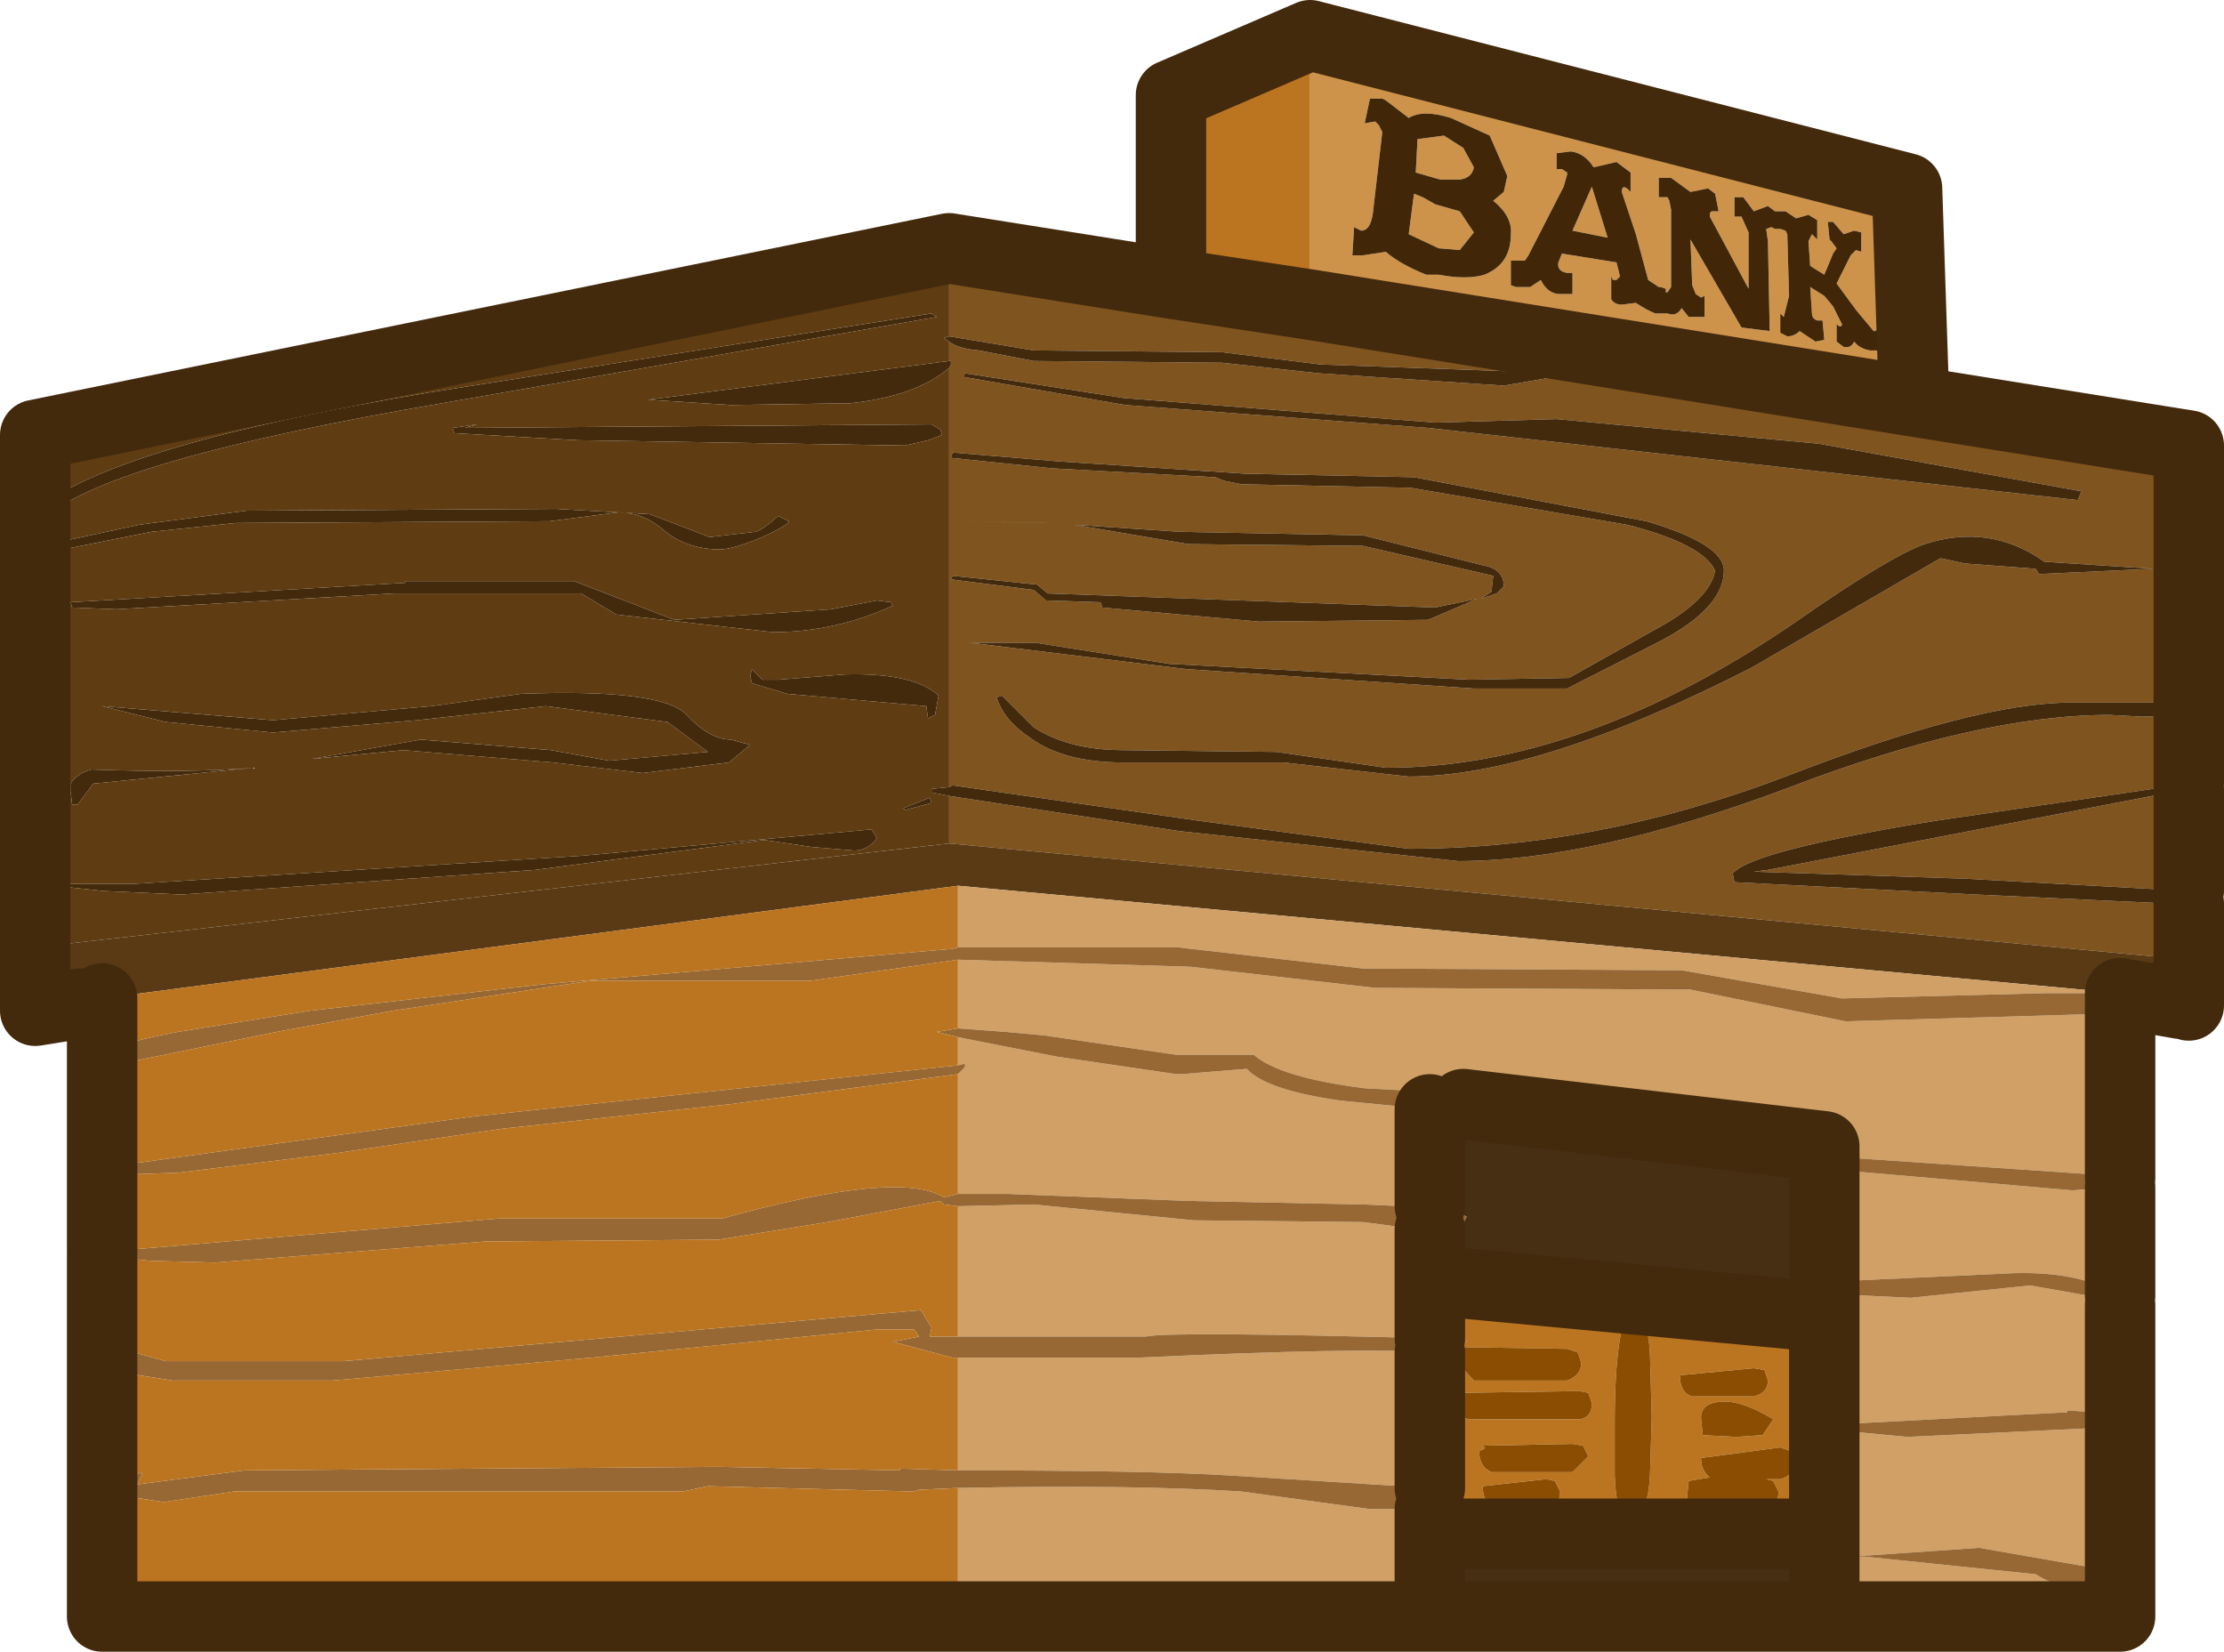 <?xml version="1.0" encoding="UTF-8" standalone="no"?>
<svg xmlns:xlink="http://www.w3.org/1999/xlink" height="46.9px" width="63.15px" xmlns="http://www.w3.org/2000/svg">
  <g transform="matrix(1.0, 0.0, 0.0, 1.0, 31.35, 23.25)">
    <path d="M-4.4 -13.55 Q-4.15 -13.35 -3.55 -13.3 L-2.0 -13.0 3.35 -12.95 6.1 -12.65 11.35 -12.3 12.8 -12.55 11.7 -12.7 6.15 -12.9 3.35 -13.25 -2.0 -13.3 -4.4 -13.7 -4.4 -16.2 1.9 -15.2 5.85 -14.6 23.0 -11.85 30.8 -10.6 30.8 -1.0 23.65 0.05 Q18.4 0.9 17.85 1.55 L17.9 1.8 24.75 2.15 30.1 2.4 30.8 2.4 30.8 4.0 -4.4 0.7 -4.4 -0.65 2.15 0.35 10.05 1.2 Q13.85 1.2 19.35 -0.85 24.8 -2.95 28.55 -2.95 L29.5 -2.9 30.6 -2.95 30.1 -3.3 27.45 -3.3 Q24.75 -3.3 19.35 -1.2 13.95 0.85 8.65 0.85 L2.65 0.05 -4.3 -0.95 -4.4 -0.9 -4.4 -12.8 -4.35 -12.9 -4.35 -13.0 -4.4 -13.0 -4.4 -13.55 M9.4 -11.25 L0.55 -11.95 -3.95 -12.65 -4.0 -12.55 0.6 -11.75 9.2 -11.1 27.65 -9.05 27.75 -9.3 20.3 -10.65 12.85 -11.35 9.4 -11.25 M7.35 -8.05 L2.15 -8.15 -0.85 -8.35 2.4 -7.8 7.35 -7.75 11.05 -6.9 11.0 -6.45 10.7 -6.25 11.15 -6.4 11.35 -6.6 Q11.35 -7.1 10.75 -7.2 L7.35 -8.05 M4.4 -5.6 L9.2 -5.65 10.6 -6.25 9.4 -6.0 -1.6 -6.4 -1.9 -6.65 -4.3 -6.9 -4.35 -6.8 -2.0 -6.5 -1.65 -6.2 -0.1 -6.15 -0.05 -6.0 4.4 -5.6 M4.9 -1.9 L0.55 -1.95 Q-1.0 -1.95 -2.0 -2.6 L-2.9 -3.5 -3.05 -3.45 Q-2.85 -2.8 -2.1 -2.3 -1.15 -1.6 0.55 -1.6 L5.1 -1.6 8.65 -1.2 Q12.35 -1.2 18.4 -4.3 L23.75 -7.4 24.45 -7.25 26.45 -7.1 26.55 -6.95 29.8 -7.1 26.7 -7.3 Q25.15 -8.4 23.3 -7.8 22.3 -7.45 19.65 -5.6 13.6 -1.45 8.0 -1.45 L4.9 -1.9 M3.4 -9.6 L3.9 -9.5 8.7 -9.4 14.85 -8.35 Q17.0 -7.8 17.35 -7.05 17.2 -6.2 15.6 -5.35 L13.2 -4.0 10.35 -3.95 1.85 -4.4 -1.95 -5.0 -3.8 -5.0 2.35 -4.25 10.5 -3.7 13.15 -3.7 15.8 -5.05 Q17.6 -6.0 17.6 -7.05 17.6 -7.8 15.4 -8.45 L8.8 -9.7 4.0 -9.8 -1.3 -10.15 -4.3 -10.4 -4.35 -10.25 -1.45 -9.95 3.15 -9.7 3.4 -9.6 M30.8 -0.85 L30.8 2.05 24.45 1.7 18.45 1.5 18.85 1.45 30.8 -0.85 M-1.7 -8.4 L-1.55 -8.4 -4.35 -8.45 -1.7 -8.4" fill="#80541e" fill-rule="evenodd" stroke="none"/>
    <path d="M-4.4 -13.7 L-2.0 -13.3 3.35 -13.25 6.15 -12.9 11.7 -12.7 12.8 -12.55 11.35 -12.3 6.1 -12.65 3.35 -12.95 -2.0 -13.0 -3.55 -13.3 Q-4.15 -13.35 -4.4 -13.55 L-4.55 -13.65 -4.4 -13.7 M-4.4 -13.0 L-4.35 -13.0 -4.35 -12.9 -4.4 -12.8 Q-5.35 -12.0 -7.2 -11.8 L-10.6 -11.75 -12.95 -11.9 -4.4 -13.0 M-4.4 -0.9 L-4.3 -0.95 2.65 0.05 8.65 0.85 Q13.95 0.85 19.35 -1.2 24.75 -3.3 27.45 -3.3 L30.1 -3.3 30.6 -2.95 29.5 -2.9 28.55 -2.95 Q24.8 -2.95 19.35 -0.85 13.85 1.2 10.05 1.2 L2.15 0.35 -4.4 -0.65 -4.9 -0.75 -4.9 -0.85 -4.4 -0.9 M30.8 2.4 L30.1 2.4 24.75 2.15 17.9 1.8 17.85 1.55 Q18.4 0.9 23.65 0.05 L30.8 -1.0 30.85 -0.9 30.8 -0.85 18.85 1.45 18.45 1.5 24.45 1.7 30.8 2.05 31.2 2.05 31.35 2.15 30.8 2.4 M3.4 -9.6 L3.15 -9.7 -1.45 -9.95 -4.35 -10.25 -4.3 -10.4 -1.3 -10.15 4.0 -9.8 8.8 -9.7 15.4 -8.45 Q17.6 -7.8 17.6 -7.05 17.6 -6.0 15.8 -5.05 L13.15 -3.7 10.5 -3.7 2.35 -4.25 -3.8 -5.0 -1.95 -5.0 1.85 -4.4 10.35 -3.95 13.2 -4.0 15.6 -5.35 Q17.2 -6.2 17.35 -7.05 17.0 -7.8 14.85 -8.35 L8.7 -9.4 3.9 -9.5 3.4 -9.6 M4.9 -1.9 L8.0 -1.45 Q13.6 -1.45 19.65 -5.6 22.3 -7.45 23.3 -7.8 25.15 -8.4 26.7 -7.3 L29.8 -7.1 26.55 -6.95 26.45 -7.1 24.45 -7.25 23.75 -7.4 18.4 -4.3 Q12.35 -1.2 8.65 -1.2 L5.1 -1.6 0.55 -1.6 Q-1.15 -1.6 -2.1 -2.3 -2.85 -2.8 -3.05 -3.45 L-2.9 -3.5 -2.0 -2.6 Q-1.0 -1.95 0.55 -1.95 L4.9 -1.9 M4.4 -5.6 L-0.05 -6.0 -0.1 -6.15 -1.65 -6.2 -2.0 -6.5 -4.35 -6.8 -4.3 -6.9 -1.9 -6.65 -1.6 -6.4 9.4 -6.0 10.6 -6.25 9.2 -5.65 4.4 -5.6 M7.35 -8.05 L10.75 -7.2 Q11.35 -7.1 11.35 -6.6 L11.15 -6.4 10.7 -6.25 11.0 -6.45 11.05 -6.9 7.35 -7.75 2.4 -7.8 -0.85 -8.35 2.15 -8.15 7.35 -8.05 M9.4 -11.25 L12.85 -11.35 20.3 -10.65 27.75 -9.3 27.65 -9.05 9.2 -11.1 0.6 -11.75 -4.0 -12.55 -3.95 -12.65 0.55 -11.95 9.4 -11.25 M-29.95 -7.8 L-27.4 -8.35 -24.35 -8.75 -15.55 -8.8 -12.9 -8.65 -11.2 -8.0 -9.9 -8.15 Q-9.7 -8.2 -9.25 -8.6 L-8.95 -8.45 Q-8.95 -8.35 -9.7 -8.0 -10.55 -7.65 -10.9 -7.65 -11.8 -7.65 -12.45 -8.15 -13.05 -8.7 -13.8 -8.7 L-15.75 -8.45 -24.65 -8.4 -27.05 -8.15 -29.55 -7.65 -29.95 -7.8 M-30.0 -8.6 L-30.35 -8.75 Q-28.15 -10.6 -19.2 -12.1 L-4.9 -14.35 -4.75 -14.25 -18.8 -11.8 Q-28.15 -10.2 -30.0 -8.6 M-29.35 -6.15 L-19.85 -6.7 -19.85 -6.75 -15.05 -6.75 -12.2 -5.65 -7.75 -5.95 -6.45 -6.2 -6.05 -6.15 -6.0 -6.05 Q-7.65 -5.3 -9.4 -5.3 L-13.85 -5.8 -14.85 -6.4 -20.15 -6.4 -28.05 -5.95 -29.3 -6.0 -29.35 -6.15 M-29.3 -0.4 L-29.35 -0.8 -29.35 -1.0 Q-29.15 -1.3 -28.75 -1.4 -25.95 -1.3 -24.15 -1.45 L-28.7 -1.0 -29.15 -0.4 -29.3 -0.4 M-28.45 -3.2 L-23.6 -2.8 -19.1 -3.2 -16.55 -3.55 Q-12.55 -3.7 -11.85 -2.95 -11.2 -2.25 -10.6 -2.25 L-10.05 -2.1 -10.65 -1.6 -13.1 -1.3 -15.65 -1.6 -19.9 -1.95 -22.5 -1.7 -19.4 -2.25 -15.7 -1.95 -14.05 -1.65 -11.25 -1.9 -12.4 -2.75 -15.85 -3.2 -19.5 -2.8 -23.6 -2.45 -26.65 -2.75 -28.45 -3.2 M-18.5 -11.1 L-17.8 -11.2 -18.15 -11.1 -4.9 -11.2 -4.65 -11.05 -4.6 -10.9 -5.0 -10.75 -5.65 -10.6 -14.95 -10.75 -18.45 -10.95 -18.5 -11.1 M-1.7 -8.4 L-4.35 -8.45 -1.55 -8.4 -1.7 -8.4 M-10.0 -3.85 L-10.05 -4.05 -10.0 -4.25 -9.7 -3.95 -9.25 -3.95 -7.35 -4.1 Q-5.4 -4.15 -4.7 -3.5 L-4.8 -2.95 -5.0 -2.85 -5.05 -3.2 -9.0 -3.55 -10.0 -3.85 M-5.7 -0.3 L-4.95 -0.6 -4.9 -0.45 -5.65 -0.25 -5.7 -0.3 M-9.65 0.6 L-16.15 1.45 -26.2 2.15 -28.4 2.05 -30.3 1.85 -27.6 1.85 -14.85 1.05 -6.6 0.3 -6.45 0.55 Q-6.7 0.9 -7.1 0.9 L-8.3 0.8 -9.65 0.6" fill="#432a0d" fill-rule="evenodd" stroke="none"/>
    <path d="M11.55 -16.6 Q11.6 -17.1 11.05 -17.55 L11.35 -17.8 11.45 -18.25 10.95 -19.4 9.85 -19.9 Q9.05 -20.15 8.65 -19.9 L8.0 -20.4 7.9 -20.45 7.55 -20.45 7.4 -19.75 7.7 -19.8 7.8 -19.7 7.9 -19.5 7.65 -17.35 Q7.6 -16.7 7.3 -16.7 L7.1 -16.8 7.05 -16.0 7.25 -16.0 7.35 -16.0 8.0 -16.1 Q8.4 -15.75 9.15 -15.45 L9.5 -15.45 Q10.3 -15.3 10.8 -15.45 11.55 -15.75 11.55 -16.6 M13.3 -16.7 L13.85 -17.95 14.3 -16.5 13.3 -16.7 M13.25 -18.95 L12.85 -18.9 12.85 -18.45 13.0 -18.45 13.15 -18.35 13.15 -18.3 13.05 -17.95 12.05 -16.0 11.95 -15.85 11.7 -15.85 11.55 -15.85 11.55 -15.15 11.7 -15.1 12.1 -15.1 12.4 -15.3 Q12.6 -14.9 12.95 -14.9 L13.3 -14.9 13.3 -15.5 13.15 -15.5 Q12.85 -15.55 12.9 -15.8 L13.0 -16.05 14.55 -15.8 14.65 -15.4 14.55 -15.3 14.45 -15.3 14.4 -15.4 14.4 -14.75 Q14.5 -14.6 14.7 -14.6 L15.1 -14.65 Q15.4 -14.45 15.65 -14.35 L15.9 -14.35 16.0 -14.35 Q16.25 -14.25 16.4 -14.5 L16.6 -14.25 16.85 -14.25 17.05 -14.25 17.05 -14.85 16.95 -14.8 16.8 -14.9 16.7 -15.15 16.65 -16.45 18.1 -13.95 18.9 -13.85 18.85 -16.4 18.8 -16.75 18.95 -16.8 19.05 -16.75 19.2 -16.75 19.35 -16.7 19.4 -16.6 19.45 -14.85 19.3 -14.25 19.2 -14.35 19.2 -13.8 19.4 -13.7 Q19.6 -13.7 19.75 -13.85 L20.2 -13.55 20.45 -13.6 20.4 -14.15 20.25 -14.15 Q20.1 -14.2 20.1 -14.35 L20.05 -15.1 20.45 -14.85 20.7 -14.55 20.95 -14.05 Q20.95 -13.95 20.85 -14.0 L20.8 -14.05 20.8 -13.55 21.0 -13.4 Q21.2 -13.35 21.3 -13.55 21.45 -13.35 21.75 -13.3 L22.05 -13.3 21.95 -13.9 21.9 -13.85 21.85 -13.85 21.35 -14.45 20.8 -15.2 21.2 -16.0 21.35 -16.15 21.5 -16.1 21.5 -16.65 21.3 -16.7 21.0 -16.6 20.7 -16.95 20.55 -16.95 20.6 -16.45 20.65 -16.4 20.8 -16.2 20.7 -16.05 20.45 -15.45 20.05 -15.7 20.0 -16.4 20.1 -16.6 20.25 -16.45 20.25 -17.0 20.0 -17.15 19.65 -17.05 19.35 -17.25 19.05 -17.25 18.85 -17.4 18.45 -17.25 18.15 -17.65 17.9 -17.65 17.9 -17.1 17.95 -17.1 18.1 -17.1 18.3 -16.65 18.3 -15.05 17.2 -17.1 17.2 -17.2 17.25 -17.25 17.45 -17.25 17.35 -17.75 17.15 -17.9 16.65 -17.8 16.1 -18.2 16.05 -18.2 15.75 -18.2 15.75 -17.65 16.0 -17.65 16.05 -17.55 16.1 -17.3 16.1 -15.4 16.1 -15.1 16.0 -14.95 15.95 -14.95 15.95 -15.05 15.8 -15.1 15.75 -15.1 15.45 -15.3 15.1 -16.6 14.7 -17.8 Q14.7 -18.0 14.85 -17.9 L14.95 -17.8 14.95 -18.35 14.55 -18.65 13.9 -18.5 Q13.65 -18.9 13.25 -18.95 M23.0 -11.85 L5.85 -14.6 5.85 -22.25 22.8 -17.9 23.0 -11.85 M9.4 -17.45 L10.1 -17.25 10.5 -16.65 10.1 -16.15 9.5 -16.2 8.65 -16.6 8.8 -17.75 9.05 -17.65 9.4 -17.45 M10.2 -19.05 L10.5 -18.5 Q10.45 -18.2 10.1 -18.15 L9.55 -18.15 8.85 -18.35 8.9 -19.3 9.65 -19.4 10.2 -19.05" fill="#cd934b" fill-rule="evenodd" stroke="none"/>
    <path d="M13.25 -18.95 Q13.65 -18.9 13.9 -18.5 L14.55 -18.65 14.95 -18.35 14.95 -17.8 14.85 -17.9 Q14.7 -18.0 14.7 -17.8 L15.1 -16.6 15.45 -15.3 15.75 -15.1 15.8 -15.1 15.95 -15.05 15.95 -14.95 16.0 -14.95 16.1 -15.1 16.1 -15.4 16.1 -17.3 16.05 -17.55 16.0 -17.65 15.75 -17.65 15.75 -18.2 16.05 -18.2 16.1 -18.2 16.65 -17.8 17.15 -17.9 17.35 -17.75 17.45 -17.25 17.25 -17.25 17.2 -17.2 17.2 -17.1 18.3 -15.05 18.3 -16.65 18.1 -17.1 17.95 -17.1 17.9 -17.1 17.9 -17.65 18.15 -17.65 18.45 -17.25 18.85 -17.4 19.05 -17.25 19.35 -17.25 19.65 -17.05 20.0 -17.15 20.25 -17.0 20.25 -16.45 20.1 -16.6 20.0 -16.4 20.05 -15.7 20.45 -15.45 20.7 -16.05 20.8 -16.2 20.65 -16.4 20.6 -16.45 20.55 -16.95 20.7 -16.95 21.0 -16.6 21.3 -16.7 21.5 -16.65 21.5 -16.1 21.35 -16.15 21.2 -16.0 20.8 -15.2 21.35 -14.45 21.85 -13.85 21.9 -13.85 21.95 -13.9 22.05 -13.3 21.75 -13.3 Q21.45 -13.35 21.3 -13.55 21.2 -13.35 21.0 -13.4 L20.8 -13.55 20.8 -14.05 20.85 -14.0 Q20.95 -13.95 20.95 -14.05 L20.7 -14.55 20.45 -14.85 20.05 -15.1 20.1 -14.35 Q20.1 -14.2 20.25 -14.15 L20.4 -14.15 20.45 -13.6 20.2 -13.55 19.75 -13.85 Q19.6 -13.7 19.4 -13.7 L19.2 -13.8 19.2 -14.35 19.3 -14.25 19.45 -14.85 19.4 -16.6 19.35 -16.7 19.2 -16.75 19.05 -16.75 18.95 -16.8 18.8 -16.75 18.85 -16.4 18.9 -13.85 18.1 -13.95 16.65 -16.45 16.7 -15.15 16.8 -14.9 16.95 -14.8 17.05 -14.85 17.05 -14.25 16.85 -14.25 16.6 -14.25 16.4 -14.5 Q16.25 -14.25 16.0 -14.35 L15.9 -14.35 15.65 -14.35 Q15.4 -14.45 15.1 -14.65 L14.7 -14.6 Q14.5 -14.6 14.4 -14.75 L14.4 -15.4 14.45 -15.3 14.55 -15.3 14.65 -15.4 14.55 -15.8 13.0 -16.05 12.9 -15.8 Q12.85 -15.55 13.15 -15.5 L13.3 -15.5 13.3 -14.9 12.95 -14.9 Q12.6 -14.9 12.4 -15.3 L12.1 -15.1 11.7 -15.1 11.55 -15.15 11.55 -15.85 11.7 -15.85 11.95 -15.85 12.05 -16.0 13.05 -17.95 13.15 -18.3 13.15 -18.35 13.0 -18.45 12.85 -18.45 12.85 -18.9 13.25 -18.95 M13.3 -16.7 L14.3 -16.5 13.85 -17.95 13.3 -16.7 M11.55 -16.6 Q11.55 -15.75 10.8 -15.45 10.3 -15.3 9.5 -15.45 L9.15 -15.45 Q8.4 -15.75 8.0 -16.1 L7.35 -16.0 7.25 -16.0 7.05 -16.0 7.1 -16.8 7.3 -16.7 Q7.6 -16.7 7.65 -17.35 L7.9 -19.5 7.8 -19.7 7.7 -19.8 7.4 -19.75 7.55 -20.45 7.9 -20.45 8.0 -20.4 8.65 -19.9 Q9.05 -20.15 9.85 -19.9 L10.95 -19.4 11.45 -18.25 11.35 -17.8 11.05 -17.55 Q11.6 -17.1 11.55 -16.6 M10.2 -19.05 L9.65 -19.4 8.9 -19.3 8.85 -18.35 9.55 -18.15 10.1 -18.15 Q10.45 -18.2 10.5 -18.5 L10.2 -19.05 M9.4 -17.45 L9.05 -17.65 8.8 -17.75 8.65 -16.6 9.5 -16.2 10.1 -16.15 10.5 -16.65 10.1 -17.25 9.4 -17.45" fill="#412708" fill-rule="evenodd" stroke="none"/>
    <path d="M-4.4 0.7 L30.8 4.0 30.8 5.3 30.55 5.25 28.85 5.15 28.85 4.95 30.55 5.25 28.85 4.95 -4.15 1.9 -28.45 5.1 -28.45 5.2 -29.1 5.25 -30.35 5.45 -30.35 3.65 -4.4 0.7" fill="#593a15" fill-rule="evenodd" stroke="none"/>
    <path d="M28.85 5.15 L28.85 10.15 20.8 9.6 20.45 9.85 20.45 9.3 10.2 8.1 10.3 8.05 10.1 7.8 7.4 7.65 Q5.0 7.35 4.25 6.7 L2.05 6.7 -1.7 6.15 -2.8 6.05 -4.15 5.95 -4.15 4.0 2.45 4.2 7.7 4.8 16.65 4.85 21.05 5.75 27.9 5.55 27.95 6.05 27.95 6.1 28.3 6.5 Q28.7 6.5 28.7 6.35 L28.45 6.05 28.35 5.55 28.15 5.0 28.05 4.95 26.85 4.95 26.75 4.95 20.95 5.1 16.4 4.3 7.35 4.25 2.1 3.65 -1.7 3.65 -4.15 3.65 -4.15 1.9 28.85 4.95 28.85 5.15 M28.85 10.45 L28.85 13.55 Q27.75 12.85 25.85 12.9 L20.45 13.15 20.45 9.85 20.6 9.95 27.5 10.55 28.85 10.45 M28.85 13.8 L28.85 16.95 28.1 16.85 27.35 16.8 27.35 16.85 20.7 17.2 20.7 17.35 22.8 17.55 28.1 17.3 28.85 17.0 28.85 22.65 20.45 22.65 20.45 20.3 20.45 14.15 20.45 13.3 20.8 13.5 22.9 13.6 26.3 13.25 28.0 13.55 28.75 13.8 28.85 13.8 M9.25 22.65 L-4.15 22.65 -4.15 19.0 Q0.7 18.9 3.9 19.1 L7.55 19.6 9.25 19.6 9.25 20.3 9.25 22.65 M24.85 20.7 L21.2 20.95 21.6 20.95 26.45 21.45 Q27.1 21.85 27.65 21.85 L28.15 21.45 28.0 21.25 24.85 20.7 M-4.15 6.2 L-1.35 6.75 2.05 7.25 2.2 7.25 4.05 7.1 Q4.6 7.7 6.7 8.0 L9.25 8.25 9.25 11.0 8.5 11.0 7.35 10.95 2.4 10.85 -2.75 10.65 -4.15 10.65 -4.15 7.25 -3.95 7.05 -3.95 6.95 -4.15 7.0 -4.15 6.2 M9.25 11.65 L9.25 13.1 9.25 14.75 Q1.85 14.55 1.2 14.7 L-4.15 14.7 -4.15 11.0 -2.0 10.95 2.55 11.4 7.35 11.45 8.5 11.6 9.25 11.65 M-4.15 15.3 L0.95 15.3 Q7.45 15.0 9.2 15.15 L9.25 15.15 9.25 19.0 3.65 18.65 Q1.25 18.5 -4.15 18.5 L-4.15 15.3" fill="#d0a067" fill-rule="evenodd" stroke="none"/>
    <path d="M28.85 10.15 L28.85 10.2 28.95 10.4 28.85 10.45 27.5 10.55 20.6 9.95 20.45 9.85 20.8 9.6 28.85 10.15 M28.85 13.55 L28.9 13.55 28.95 13.65 28.85 13.8 28.75 13.8 28.0 13.55 26.3 13.25 22.9 13.6 20.8 13.5 20.45 13.3 20.25 13.15 20.45 13.15 25.85 12.9 Q27.75 12.85 28.85 13.55 M28.85 16.95 L28.9 16.95 28.85 17.0 28.1 17.3 22.8 17.55 20.7 17.35 20.7 17.2 27.35 16.85 27.35 16.8 28.1 16.85 28.85 16.95 M-28.45 12.4 L-29.05 12.3 -28.45 12.3 -17.2 11.35 -10.85 11.35 Q-5.8 9.95 -4.55 10.75 L-4.15 10.65 -2.75 10.65 2.4 10.85 7.35 10.95 8.5 11.0 9.25 11.0 9.6 10.95 10.3 11.3 10.1 11.65 9.7 11.65 9.25 11.65 8.5 11.6 7.35 11.45 2.55 11.4 -2.0 10.95 -4.15 11.0 -4.55 10.95 -4.65 10.85 -7.85 11.45 -10.95 11.95 -17.55 12.0 -25.25 12.6 -27.1 12.55 -28.45 12.4 M-28.45 7.0 L-28.45 6.8 Q-28.45 6.45 -26.3 6.05 L-22.55 5.45 -15.95 4.7 -4.4 3.7 -4.35 3.7 -4.15 3.65 -1.7 3.65 2.1 3.65 7.35 4.25 16.4 4.3 20.95 5.1 26.75 4.95 26.85 4.95 28.05 4.95 28.15 5.0 28.35 5.55 28.45 6.05 28.7 6.35 Q28.7 6.5 28.3 6.5 L27.95 6.1 27.95 6.05 27.9 5.55 21.05 5.75 16.65 4.85 7.7 4.8 2.45 4.2 -4.15 4.0 -8.35 4.6 -14.6 4.6 -20.2 5.45 -23.5 6.05 -28.15 7.0 Q-28.45 7.25 -28.45 7.0 M-4.15 5.95 L-2.8 6.05 -1.7 6.15 2.05 6.7 4.25 6.7 Q5.0 7.35 7.4 7.65 L10.1 7.8 10.3 8.05 10.2 8.1 9.25 8.25 6.7 8.0 Q4.6 7.7 4.05 7.1 L2.2 7.25 2.05 7.25 -1.35 6.75 -4.15 6.2 -4.75 6.05 -4.15 5.95 M24.85 20.7 L28.0 21.25 28.15 21.45 27.65 21.85 Q27.1 21.85 26.45 21.45 L21.6 20.95 21.2 20.95 24.85 20.7 M-4.15 7.0 L-3.95 6.95 -3.95 7.05 -4.15 7.25 -10.6 8.1 -17.1 8.8 -21.85 9.5 -26.3 10.05 -27.85 10.1 -28.2 10.05 -28.4 9.9 -17.9 8.45 -4.15 7.0 M-4.15 14.7 L1.2 14.7 Q1.85 14.55 9.25 14.75 L10.25 14.75 10.3 14.85 9.25 15.15 9.2 15.15 Q7.45 15.0 0.95 15.3 L-4.15 15.3 -4.3 15.3 -6.0 14.85 -5.25 14.7 -5.4 14.5 -6.45 14.5 -14.55 15.3 -21.9 15.95 -26.45 15.95 -27.4 15.8 Q-27.9 15.7 -28.2 15.2 L-27.9 15.05 -26.65 15.4 -21.6 15.4 -5.2 13.95 -4.9 14.45 -4.95 14.7 -4.3 14.7 -4.15 14.7 M-4.15 18.5 Q1.25 18.5 3.65 18.65 L9.25 19.0 9.6 19.0 9.85 19.35 9.75 19.6 9.25 19.6 7.55 19.6 3.9 19.1 Q0.7 18.9 -4.15 19.0 L-5.25 19.05 -5.4 19.1 -11.25 18.95 -11.95 19.1 -24.7 19.1 -26.7 19.4 -28.35 19.15 Q-28.05 18.8 -27.3 18.55 L-27.45 18.9 -24.4 18.5 -10.95 18.4 -5.8 18.5 -5.8 18.45 -4.15 18.5" fill="#976833" fill-rule="evenodd" stroke="none"/>
    <path d="M20.45 22.65 L9.25 22.65 9.25 20.3 15.0 20.3 20.45 20.3 20.45 22.65 M10.2 8.1 L20.45 9.3 20.45 9.85 20.45 13.15 20.25 13.15 20.45 13.3 20.45 14.15 9.25 13.1 9.25 11.65 9.7 11.65 10.1 11.65 10.3 11.3 9.6 10.95 9.25 11.0 9.25 8.25 10.2 8.1" fill="#472f14" fill-rule="evenodd" stroke="none"/>
    <path d="M5.85 -14.6 L1.9 -15.2 1.9 -20.55 5.85 -22.25 5.85 -14.6 M-4.15 22.65 L-28.45 22.65 -28.45 12.4 -27.1 12.55 -25.25 12.6 -17.55 12.0 -10.95 11.95 -7.85 11.45 -4.65 10.85 -4.55 10.95 -4.15 11.0 -4.15 14.7 -4.3 14.7 -4.95 14.7 -4.9 14.45 -5.2 13.95 -21.6 15.4 -26.65 15.4 -27.9 15.05 -28.2 15.2 Q-27.9 15.7 -27.4 15.8 L-26.45 15.95 -21.9 15.95 -14.55 15.3 -6.45 14.5 -5.4 14.5 -5.25 14.7 -6.0 14.85 -4.3 15.3 -4.15 15.3 -4.15 18.5 -5.8 18.45 -5.8 18.5 -10.95 18.4 -24.4 18.5 -27.45 18.9 -27.3 18.55 Q-28.05 18.8 -28.35 19.15 L-26.7 19.4 -24.7 19.1 -11.95 19.1 -11.25 18.95 -5.4 19.1 -5.25 19.05 -4.15 19.0 -4.15 22.65 M-28.45 12.3 L-28.45 7.0 Q-28.45 7.25 -28.15 7.0 L-23.5 6.05 -20.2 5.45 -14.6 4.6 -8.35 4.6 -4.15 4.0 -4.15 5.95 -4.75 6.05 -4.15 6.2 -4.15 7.0 -17.9 8.45 -28.4 9.9 -28.2 10.05 -27.85 10.1 -26.3 10.05 -21.85 9.5 -17.1 8.8 -10.6 8.1 -4.15 7.25 -4.15 10.65 -4.55 10.75 Q-5.8 9.95 -10.85 11.35 L-17.2 11.35 -28.45 12.3 M-28.45 6.8 L-28.45 5.2 -28.45 5.1 -4.15 1.9 -4.15 3.65 -4.35 3.7 -4.4 3.7 -15.95 4.7 -22.55 5.45 -26.3 6.05 Q-28.45 6.45 -28.45 6.8 M20.45 14.15 L20.45 20.3 15.0 20.3 9.25 20.3 9.25 19.6 9.75 19.6 9.85 19.35 9.6 19.0 9.25 19.0 9.25 15.15 10.3 14.85 10.25 14.75 9.25 14.75 9.25 13.1 20.45 14.15 M10.05 15.0 L9.95 15.35 10.5 15.95 13.15 15.95 Q13.55 15.8 13.55 15.45 L13.45 15.15 13.15 15.05 10.05 15.0 M15.0 20.3 Q15.45 19.65 15.5 18.65 L15.55 17.0 15.5 15.2 Q15.45 14.15 15.0 13.7 14.5 14.4 14.5 17.15 L14.5 18.65 Q14.55 19.95 15.0 20.3 M12.8 18.8 L12.55 18.75 10.75 18.95 Q10.75 19.45 11.15 19.55 L12.55 19.55 Q12.95 19.5 12.95 19.1 L12.8 18.8 M13.5 17.05 Q13.85 17.0 13.85 16.6 L13.75 16.3 13.5 16.25 10.05 16.3 Q10.45 16.4 9.95 16.5 9.95 16.95 10.35 17.05 L13.5 17.05 M10.7 17.8 Q10.95 17.85 10.65 17.95 10.65 18.4 11.0 18.55 L13.3 18.55 13.75 18.1 13.6 17.8 13.3 17.75 10.7 17.8 M19.6 18.25 L19.5 17.95 19.2 17.85 16.95 18.15 Q16.95 18.5 17.2 18.7 L16.6 18.8 16.55 19.3 16.55 19.5 16.65 19.65 16.9 19.7 18.8 19.55 Q19.15 19.5 19.15 19.1 L19.0 18.8 18.8 18.75 19.2 18.75 Q19.6 18.65 19.6 18.25 M16.35 15.8 Q16.35 16.3 16.7 16.4 L18.45 16.4 Q18.85 16.3 18.85 15.95 L18.75 15.65 18.45 15.6 16.35 15.8 M17.5 16.55 Q16.95 16.6 16.95 17.0 L17.0 17.5 17.95 17.55 18.7 17.5 19.0 17.05 Q18.1 16.5 17.5 16.55" fill="#bb7520" fill-rule="evenodd" stroke="none"/>
    <path d="M10.05 15.0 L13.15 15.05 13.45 15.15 13.55 15.45 Q13.55 15.8 13.15 15.95 L10.5 15.95 9.95 15.35 10.05 15.0 M15.0 20.3 Q14.55 19.95 14.5 18.65 L14.5 17.15 Q14.5 14.4 15.0 13.7 15.45 14.15 15.5 15.2 L15.55 17.0 15.5 18.65 Q15.45 19.65 15.0 20.3 M17.5 16.55 Q18.1 16.5 19.0 17.05 L18.7 17.5 17.95 17.55 17.0 17.5 16.95 17.0 Q16.95 16.6 17.5 16.55 M16.35 15.8 L18.45 15.6 18.75 15.65 18.85 15.95 Q18.85 16.3 18.45 16.4 L16.7 16.4 Q16.35 16.3 16.35 15.8 M19.6 18.25 Q19.6 18.65 19.2 18.75 L18.8 18.75 19.0 18.8 19.15 19.1 Q19.15 19.5 18.8 19.55 L16.9 19.7 16.65 19.65 16.55 19.5 16.55 19.3 16.6 18.8 17.2 18.7 Q16.95 18.5 16.95 18.15 L19.2 17.85 19.5 17.95 19.6 18.25 M10.7 17.8 L13.3 17.75 13.6 17.8 13.75 18.1 13.3 18.55 11.0 18.55 Q10.65 18.4 10.65 17.95 10.95 17.85 10.7 17.8 M13.5 17.05 L10.35 17.05 Q9.95 16.95 9.95 16.5 10.45 16.4 10.05 16.3 L13.5 16.25 13.75 16.3 13.85 16.6 Q13.85 17.0 13.5 17.05 M12.8 18.8 L12.95 19.1 Q12.95 19.5 12.55 19.55 L11.15 19.55 Q10.75 19.45 10.75 18.95 L12.55 18.75 12.8 18.8" fill="#8a4d01" fill-rule="evenodd" stroke="none"/>
    <path d="M-4.4 -13.55 L-4.4 -13.0 -12.95 -11.9 -10.6 -11.75 -7.2 -11.8 Q-5.35 -12.0 -4.4 -12.8 L-4.4 -0.9 -4.9 -0.85 -4.9 -0.75 -4.4 -0.65 -4.4 0.7 -30.35 3.65 -30.35 -8.75 -30.35 -10.9 -4.4 -16.2 -4.4 -13.7 -4.55 -13.65 -4.4 -13.55 M-29.95 -7.8 L-29.55 -7.65 -27.05 -8.15 -24.65 -8.4 -15.75 -8.45 -13.8 -8.7 Q-13.05 -8.7 -12.45 -8.15 -11.8 -7.65 -10.9 -7.65 -10.55 -7.65 -9.7 -8.0 -8.95 -8.35 -8.95 -8.45 L-9.25 -8.6 Q-9.7 -8.2 -9.9 -8.15 L-11.2 -8.0 -12.9 -8.65 -15.55 -8.8 -24.35 -8.75 -27.4 -8.35 -29.95 -7.8 M-30.0 -8.6 Q-28.15 -10.2 -18.8 -11.8 L-4.75 -14.25 -4.9 -14.35 -19.2 -12.1 Q-28.15 -10.6 -30.35 -8.75 L-30.0 -8.6 M-18.5 -11.1 L-18.45 -10.95 -14.95 -10.75 -5.65 -10.6 -5.0 -10.75 -4.6 -10.9 -4.65 -11.05 -4.9 -11.2 -18.15 -11.1 -17.8 -11.2 -18.5 -11.1 M-28.45 -3.2 L-26.65 -2.75 -23.6 -2.45 -19.5 -2.8 -15.85 -3.2 -12.4 -2.75 -11.25 -1.9 -14.05 -1.65 -15.7 -1.95 -19.4 -2.25 -22.5 -1.7 -19.9 -1.95 -15.65 -1.6 -13.1 -1.3 -10.65 -1.6 -10.05 -2.1 -10.6 -2.25 Q-11.2 -2.25 -11.85 -2.95 -12.55 -3.7 -16.55 -3.55 L-19.1 -3.2 -23.6 -2.8 -28.45 -3.2 M-29.3 -0.4 L-29.15 -0.4 -28.7 -1.0 -24.15 -1.45 Q-25.95 -1.3 -28.75 -1.4 -29.15 -1.3 -29.35 -1.0 L-29.35 -0.8 -29.3 -0.4 M-29.35 -6.15 L-29.3 -6.0 -28.05 -5.95 -20.15 -6.4 -14.85 -6.4 -13.85 -5.8 -9.4 -5.3 Q-7.65 -5.3 -6.0 -6.05 L-6.05 -6.15 -6.45 -6.2 -7.75 -5.95 -12.2 -5.65 -15.05 -6.75 -19.85 -6.75 -19.85 -6.7 -29.35 -6.15 M-5.7 -0.3 L-5.65 -0.25 -4.9 -0.45 -4.95 -0.6 -5.7 -0.3 M-10.0 -3.85 L-9.0 -3.55 -5.05 -3.2 -5.0 -2.85 -4.8 -2.95 -4.7 -3.5 Q-5.4 -4.15 -7.35 -4.1 L-9.25 -3.95 -9.7 -3.95 -10.0 -4.25 -10.05 -4.05 -10.0 -3.85 M-9.65 0.6 L-8.3 0.8 -7.1 0.9 Q-6.7 0.9 -6.45 0.55 L-6.6 0.3 -14.85 1.05 -27.6 1.85 -30.3 1.85 -28.4 2.05 -26.2 2.15 -16.15 1.45 -9.65 0.6" fill="#5f3c12" fill-rule="evenodd" stroke="none"/>
    <path d="M30.8 4.0 L30.8 2.4 M30.8 -1.0 L30.8 -10.6 23.0 -11.85 5.85 -14.6 1.9 -15.2 -4.4 -16.2 M5.85 -22.25 L1.9 -20.55 1.9 -15.2 M30.8 -0.85 L30.8 2.05 M23.0 -11.85 L22.8 -17.9 5.85 -22.25 M30.8 5.3 L30.8 4.0 M28.85 5.15 L28.85 10.15 28.85 10.2 M28.85 10.45 L28.85 13.55 M28.85 13.8 L28.85 16.95 M28.85 17.0 L28.85 22.65 20.45 22.65 9.25 22.65 -4.15 22.65 -28.45 22.65 -28.45 12.4 M-28.45 12.3 L-28.45 7.0 -28.45 6.8 -28.45 5.2 -28.45 5.1 M-29.1 5.25 L-30.35 5.45 -30.35 3.65 -30.35 -8.75 -30.35 -10.9 -4.4 -16.2 M10.2 8.1 L20.45 9.3 20.45 9.85 20.45 13.15 M28.85 4.95 L28.85 5.15 M20.45 13.3 L20.45 14.15 20.45 20.3 20.45 22.65 M30.55 5.25 L28.85 4.95 M9.25 11.0 L9.25 8.25 M9.25 11.65 L9.25 13.1 20.45 14.15 M9.25 14.75 L9.25 13.1 M9.25 19.0 L9.25 15.15 M9.25 20.3 L9.25 19.6 M9.25 22.65 L9.25 20.3 15.0 20.3 20.45 20.3" fill="none" stroke="#432a0d" stroke-linecap="round" stroke-linejoin="round" stroke-width="2.0"/>
  </g>
</svg>
